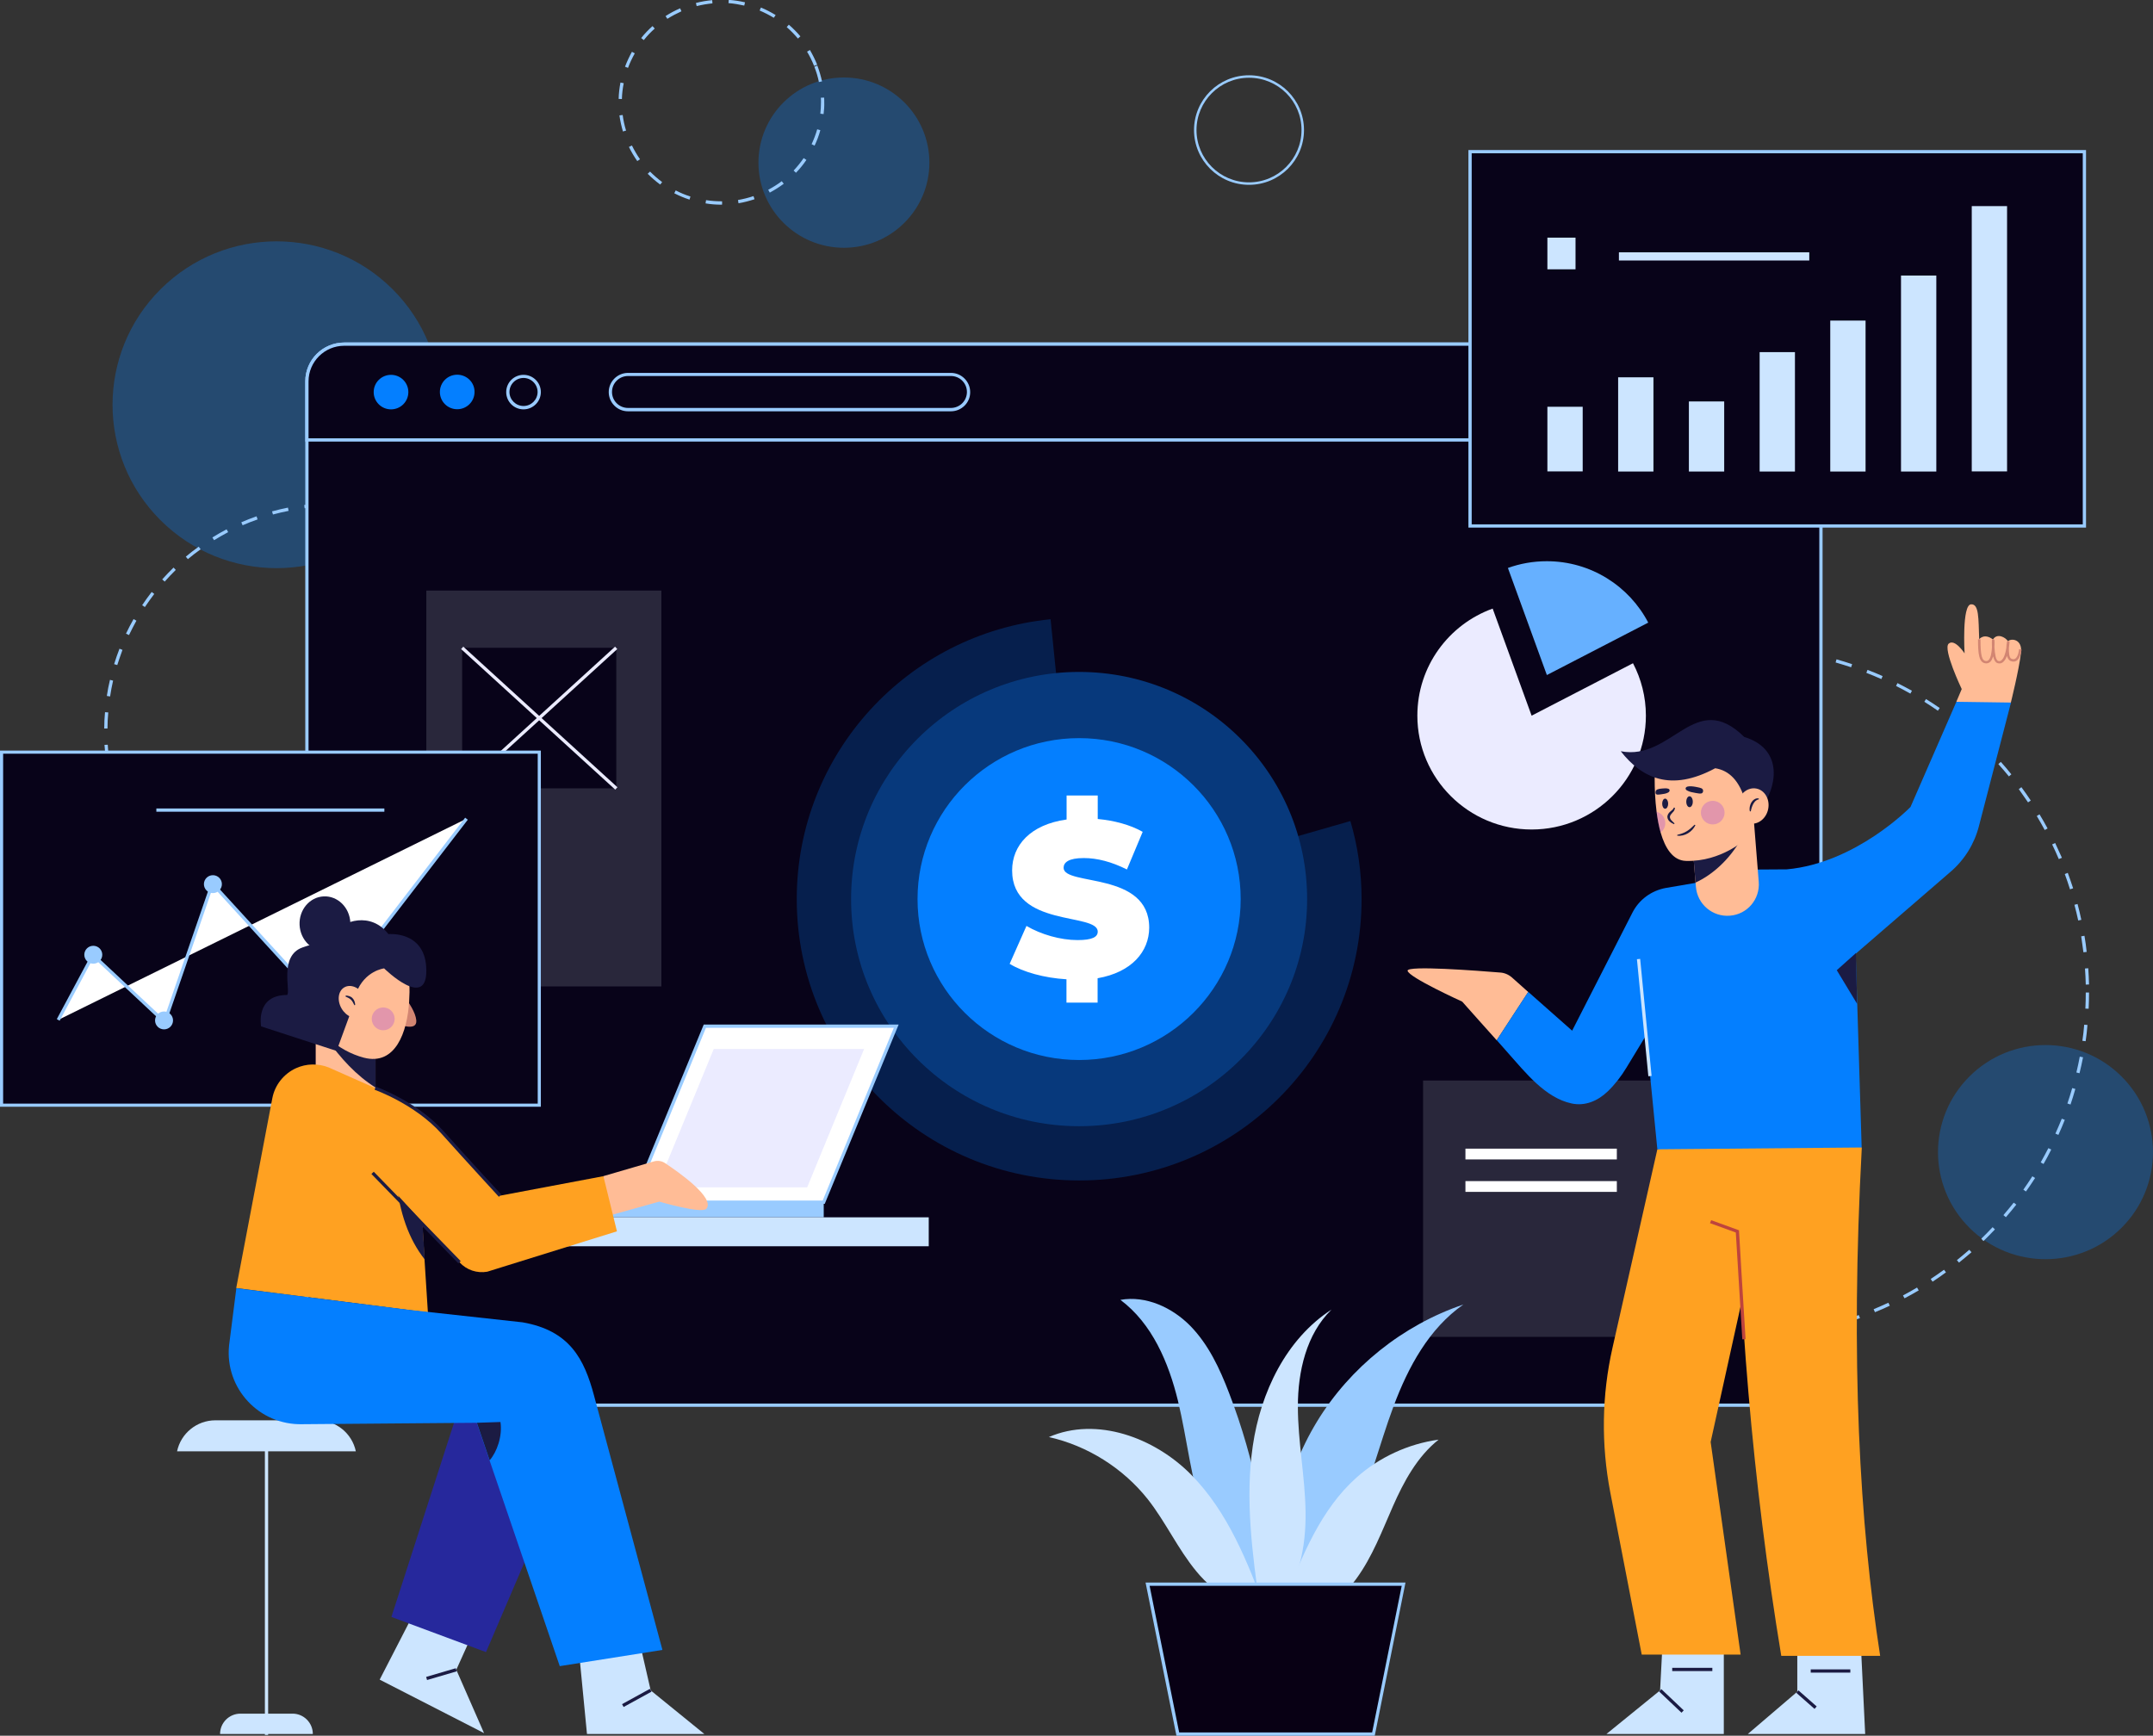 <svg width="511" height="412" viewBox="0 0 511 412" fill="none" xmlns="http://www.w3.org/2000/svg">
<rect x="0" y="0" width="511" height="412" fill="#333333" stroke="none"/>
<g clip-path="url(#clip0_970_2451)">
<path opacity="0.3" d="M503.523 291.45C513.486 281.524 513.486 265.431 503.523 255.505C493.56 245.579 477.406 245.579 467.443 255.505C457.479 265.431 457.479 281.524 467.443 291.45C477.406 301.376 493.56 301.376 503.523 291.45Z" fill="#047FFF"/>
<path opacity="0.3" d="M93.175 123.501C108.38 108.353 108.38 83.794 93.175 68.647C77.971 53.499 53.319 53.499 38.114 68.647C22.91 83.794 22.91 108.353 38.114 123.501C53.319 138.648 77.971 138.648 93.175 123.501Z" fill="#047FFF"/>
<path opacity="0.3" d="M200.299 58.813C211.503 58.813 220.586 49.765 220.586 38.603C220.586 27.441 211.503 18.393 200.299 18.393C189.095 18.393 180.013 27.441 180.013 38.603C180.013 49.765 189.095 58.813 200.299 58.813Z" fill="#047FFF"/>
<path d="M171.23 48.585C169.962 48.585 168.694 48.492 167.457 48.277L167.581 47.507C168.787 47.691 170.024 47.784 171.23 47.784H171.384V48.554L171.23 48.585ZM175.281 48.246L175.157 47.476C176.394 47.26 177.631 46.952 178.837 46.551L179.085 47.291C177.848 47.691 176.58 48.03 175.281 48.246ZM163.653 47.383C162.416 46.983 161.179 46.459 160.035 45.874L160.375 45.196C161.488 45.781 162.664 46.274 163.87 46.644L163.653 47.383ZM182.703 45.72L182.332 45.042C183.445 44.456 184.527 43.779 185.548 43.008L186.012 43.625C184.96 44.395 183.847 45.103 182.703 45.72ZM156.695 43.809C155.644 43.039 154.654 42.177 153.726 41.252L154.283 40.729C155.18 41.622 156.138 42.454 157.159 43.224L156.695 43.809ZM188.919 41.006L188.362 40.482C189.228 39.558 190.032 38.572 190.743 37.525L191.393 37.956C190.65 39.065 189.815 40.082 188.919 41.006ZM151.252 38.233C150.51 37.155 149.83 36.046 149.273 34.875L149.984 34.536C150.541 35.676 151.19 36.785 151.902 37.802L151.252 38.233ZM193.341 34.567L192.63 34.228C193.155 33.088 193.619 31.887 193.959 30.685L194.702 30.901C194.361 32.164 193.897 33.396 193.341 34.567ZM147.851 31.209C147.48 29.946 147.201 28.683 147.016 27.389L147.789 27.296C147.943 28.529 148.222 29.792 148.593 30.993L147.851 31.209ZM195.475 27.081L194.702 26.988C194.794 26.095 194.856 25.171 194.856 24.246C194.856 23.907 194.856 23.538 194.825 23.199L195.598 23.168C195.629 23.538 195.629 23.877 195.629 24.246C195.66 25.201 195.598 26.156 195.475 27.081ZM147.603 23.507L146.83 23.476C146.861 22.182 147.016 20.857 147.263 19.594L148.036 19.748C147.789 20.98 147.634 22.244 147.603 23.507ZM194.361 19.471C194.114 18.239 193.743 17.006 193.279 15.835L193.99 15.558C194.454 16.791 194.825 18.054 195.104 19.317L194.361 19.471ZM149.057 16.113L148.345 15.835C148.809 14.603 149.366 13.432 149.984 12.293L150.665 12.662C150.046 13.771 149.49 14.911 149.057 16.113ZM193.217 15.651C192.753 14.48 192.197 13.34 191.547 12.262L192.228 11.861C192.877 12.97 193.465 14.172 193.959 15.373L193.217 15.651ZM152.799 9.52L152.18 9.027C152.984 8.01 153.912 7.055 154.871 6.193L155.396 6.778C154.468 7.61 153.572 8.534 152.799 9.52ZM189.382 9.15C188.578 8.195 187.682 7.271 186.723 6.439L187.218 5.854C188.207 6.716 189.135 7.641 189.97 8.626L189.382 9.15ZM158.396 4.467L157.963 3.82C159.045 3.112 160.22 2.496 161.427 1.972L161.736 2.68C160.592 3.204 159.478 3.789 158.396 4.467ZM183.661 4.221C182.579 3.574 181.435 2.988 180.291 2.496L180.6 1.787C181.806 2.28 182.981 2.896 184.094 3.574L183.661 4.221ZM165.354 1.448L165.168 0.709C166.436 0.37 167.735 0.154 169.034 0.031L169.096 0.801C167.828 0.924 166.591 1.14 165.354 1.448ZM176.642 1.325C175.405 1.048 174.137 0.832 172.9 0.739L172.961 -0.031C174.26 0.062 175.559 0.247 176.827 0.555L176.642 1.325Z" fill="#99CBFF"/>
<path d="M414.793 317.757V316.987C416.061 316.956 417.36 316.925 418.628 316.833L418.689 317.603C417.391 317.665 416.092 317.726 414.793 317.757ZM410.927 317.726C409.629 317.696 408.33 317.634 407.062 317.511L407.124 316.741C408.392 316.833 409.69 316.895 410.958 316.925L410.927 317.726ZM422.555 317.264L422.462 316.494C423.73 316.34 425.029 316.186 426.266 315.97L426.39 316.741C425.122 316.956 423.823 317.11 422.555 317.264ZM403.165 317.141C401.897 316.987 400.599 316.802 399.331 316.587L399.454 315.816C400.722 316.032 401.99 316.217 403.258 316.371L403.165 317.141ZM430.224 316.032L430.07 315.293C431.338 315.046 432.575 314.738 433.812 314.43L433.997 315.169C432.76 315.477 431.492 315.786 430.224 316.032ZM395.527 315.847C394.259 315.57 392.991 315.262 391.754 314.923L391.971 314.183C393.207 314.522 394.444 314.83 395.712 315.108L395.527 315.847ZM437.739 314.122L437.523 313.382C438.729 313.013 439.966 312.612 441.172 312.15L441.45 312.89C440.213 313.321 438.976 313.721 437.739 314.122ZM388.043 313.814C386.806 313.413 385.569 312.982 384.363 312.551L384.641 311.842C385.847 312.304 387.053 312.705 388.29 313.105L388.043 313.814ZM445.006 311.472L444.697 310.764C445.872 310.271 447.047 309.747 448.192 309.223L448.532 309.932C447.388 310.456 446.212 311.01 445.006 311.472ZM380.745 311.103C379.57 310.579 378.364 310.055 377.219 309.501L377.56 308.823C378.704 309.377 379.879 309.932 381.054 310.425L380.745 311.103ZM452.026 308.176L451.655 307.498C452.768 306.913 453.913 306.266 454.995 305.619L455.397 306.297C454.284 306.944 453.17 307.59 452.026 308.176ZM373.756 307.714C372.612 307.098 371.498 306.451 370.385 305.773L370.787 305.126C371.869 305.804 373.014 306.451 374.127 307.036L373.756 307.714ZM458.675 304.232L458.242 303.585C459.325 302.877 460.376 302.137 461.396 301.398L461.86 302.014C460.84 302.784 459.757 303.524 458.675 304.232ZM367.138 303.678C366.087 302.969 365.004 302.199 363.984 301.429L364.448 300.813C365.468 301.583 366.519 302.322 367.571 303.031L367.138 303.678ZM464.953 299.704L464.458 299.118C465.448 298.317 466.437 297.485 467.396 296.654L467.922 297.239C466.963 298.04 465.973 298.903 464.953 299.704ZM360.922 299.026C359.932 298.194 358.943 297.362 357.984 296.499L358.51 295.914C359.469 296.777 360.427 297.609 361.417 298.41L360.922 299.026ZM470.767 294.589L470.241 294.035C471.169 293.141 472.066 292.217 472.931 291.293L473.488 291.817C472.622 292.741 471.694 293.665 470.767 294.589ZM355.17 293.819C354.242 292.926 353.346 291.971 352.48 291.016L353.036 290.492C353.902 291.416 354.799 292.371 355.696 293.265L355.17 293.819ZM476.086 288.921L475.498 288.428C476.333 287.473 477.137 286.456 477.941 285.47L478.56 285.932C477.756 286.949 476.921 287.966 476.086 288.921ZM349.913 288.12C349.078 287.134 348.274 286.117 347.501 285.1L348.119 284.638C348.892 285.655 349.696 286.672 350.5 287.627L349.913 288.12ZM480.848 282.821L480.23 282.389C480.972 281.342 481.683 280.263 482.363 279.216L483.013 279.617C482.333 280.695 481.59 281.773 480.848 282.821ZM345.243 281.958C344.501 280.91 343.79 279.801 343.14 278.723L343.79 278.323C344.47 279.401 345.15 280.479 345.893 281.527L345.243 281.958ZM485.023 276.289L484.343 275.92C484.961 274.81 485.58 273.671 486.167 272.531L486.848 272.869C486.291 274.04 485.641 275.18 485.023 276.289ZM341.161 275.396C340.543 274.287 339.924 273.116 339.368 271.976L340.048 271.637C340.605 272.777 341.223 273.917 341.842 275.026L341.161 275.396ZM488.548 269.388L487.837 269.08C488.363 267.909 488.858 266.739 489.352 265.537L490.064 265.814C489.6 267.016 489.074 268.217 488.548 269.388ZM337.729 268.464C337.203 267.293 336.708 266.092 336.275 264.89L336.986 264.613C337.45 265.784 337.914 266.985 338.44 268.156L337.729 268.464ZM491.424 262.179L490.682 261.933C491.084 260.731 491.486 259.499 491.826 258.266L492.569 258.482C492.228 259.714 491.826 260.977 491.424 262.179ZM334.976 261.255C334.574 260.022 334.203 258.79 333.863 257.558L334.605 257.342C334.945 258.574 335.316 259.807 335.718 261.008L334.976 261.255ZM493.558 254.754L492.816 254.569C493.125 253.337 493.373 252.074 493.62 250.811L494.393 250.965C494.146 252.228 493.867 253.522 493.558 254.754ZM332.904 253.799C332.626 252.567 332.348 251.273 332.131 250.01L332.904 249.886C333.121 251.15 333.399 252.413 333.677 253.645L332.904 253.799ZM495.012 247.145L494.239 247.052C494.424 245.789 494.579 244.526 494.671 243.232L495.445 243.293C495.352 244.587 495.197 245.881 495.012 247.145ZM331.544 246.189C331.389 244.926 331.234 243.632 331.142 242.338L331.915 242.277C332.008 243.54 332.162 244.834 332.317 246.097L331.544 246.189ZM495.723 239.442L494.95 239.412C495.012 238.148 495.043 236.855 495.043 235.591H495.816C495.816 236.885 495.785 238.179 495.723 239.442ZM330.925 238.487C330.894 237.532 330.863 236.546 330.863 235.591C330.863 235.253 330.863 234.944 330.863 234.606H331.636C331.636 234.914 331.636 235.252 331.636 235.561C331.636 236.516 331.667 237.471 331.698 238.426L330.925 238.487ZM495.043 233.712C495.012 232.449 494.95 231.155 494.857 229.892L495.63 229.83C495.723 231.093 495.785 232.418 495.816 233.681L495.043 233.712ZM331.76 230.785L330.987 230.754C331.049 229.461 331.173 228.167 331.296 226.903L332.069 226.996C331.946 228.228 331.853 229.522 331.76 230.785ZM494.486 226.041C494.331 224.778 494.146 223.515 493.96 222.251L494.733 222.128C494.95 223.391 495.135 224.685 495.259 225.948L494.486 226.041ZM332.564 223.176L331.791 223.052C331.977 221.789 332.224 220.495 332.471 219.232L333.244 219.386C332.997 220.649 332.781 221.912 332.564 223.176ZM493.249 218.493C492.971 217.26 492.692 215.997 492.352 214.765L493.094 214.58C493.434 215.812 493.713 217.076 493.991 218.339L493.249 218.493ZM334.11 215.658L333.368 215.474C333.677 214.241 334.018 212.978 334.42 211.746L335.162 211.961C334.76 213.194 334.42 214.426 334.11 215.658ZM491.301 211.099C490.93 209.897 490.497 208.665 490.064 207.463L490.775 207.186C491.208 208.388 491.641 209.62 492.043 210.852L491.301 211.099ZM336.337 208.326L335.595 208.08C336.028 206.878 336.492 205.646 336.986 204.444L337.698 204.721C337.234 205.923 336.77 207.124 336.337 208.326ZM488.641 203.92C488.146 202.75 487.621 201.579 487.064 200.439L487.775 200.1C488.332 201.271 488.858 202.442 489.383 203.612L488.641 203.92ZM339.244 201.209L338.533 200.87C339.089 199.7 339.646 198.529 340.264 197.389L340.945 197.759C340.357 198.929 339.801 200.069 339.244 201.209ZM485.301 197.019C484.714 195.91 484.064 194.801 483.415 193.692L484.064 193.292C484.745 194.401 485.363 195.51 485.982 196.65L485.301 197.019ZM342.831 194.431L342.151 194.031C342.8 192.922 343.481 191.813 344.192 190.734L344.841 191.166C344.161 192.244 343.481 193.322 342.831 194.431ZM481.343 190.457C480.632 189.41 479.889 188.362 479.147 187.315L479.766 186.853C480.539 187.9 481.281 188.948 481.992 190.026L481.343 190.457ZM347.037 188.023L346.418 187.561C347.161 186.514 347.965 185.497 348.769 184.48L349.387 184.973C348.552 185.959 347.779 186.976 347.037 188.023ZM476.797 184.296C475.993 183.31 475.158 182.324 474.292 181.369L474.88 180.845C475.746 181.8 476.58 182.786 477.385 183.803L476.797 184.296ZM351.83 182.016L351.243 181.523C352.078 180.568 352.974 179.582 353.871 178.658L354.428 179.181C353.531 180.106 352.665 181.061 351.83 182.016ZM471.663 178.596C470.767 177.672 469.839 176.778 468.911 175.916L469.437 175.361C470.365 176.224 471.323 177.148 472.22 178.072L471.663 178.596ZM357.149 176.501L356.624 175.946C357.551 175.053 358.541 174.19 359.5 173.359L359.994 173.944C359.036 174.745 358.077 175.608 357.149 176.501ZM466.035 173.359C465.077 172.527 464.056 171.726 463.036 170.955L463.499 170.339C464.52 171.11 465.54 171.941 466.53 172.773L466.035 173.359ZM362.994 171.479L362.53 170.863C363.551 170.062 364.602 169.292 365.654 168.552L366.087 169.169C365.004 169.939 363.984 170.709 362.994 171.479ZM459.943 168.706C458.892 167.967 457.809 167.258 456.727 166.581L457.129 165.934C458.211 166.612 459.325 167.32 460.376 168.06L459.943 168.706ZM369.241 167.043L368.808 166.396C369.89 165.718 371.004 165.04 372.117 164.393L372.519 165.071C371.406 165.687 370.323 166.365 369.241 167.043ZM453.418 164.64C452.305 164.024 451.16 163.407 450.016 162.822L450.356 162.144C451.501 162.73 452.676 163.346 453.789 163.962L453.418 164.64ZM375.89 163.223L375.549 162.545C376.694 161.959 377.869 161.374 379.044 160.85L379.353 161.559C378.178 162.083 377.034 162.637 375.89 163.223ZM446.522 161.189C445.347 160.666 444.171 160.173 442.965 159.71L443.244 159.002C444.45 159.464 445.656 159.957 446.831 160.481L446.522 161.189ZM382.879 160.049L382.6 159.341C383.806 158.848 385.012 158.416 386.249 157.985L386.497 158.725C385.26 159.125 384.054 159.556 382.879 160.049ZM439.347 158.386C438.141 157.985 436.904 157.615 435.667 157.246L435.884 156.506C437.121 156.845 438.358 157.246 439.595 157.646L439.347 158.386ZM390.115 157.523L389.899 156.784C391.136 156.414 392.403 156.075 393.64 155.767L393.826 156.506C392.589 156.814 391.352 157.153 390.115 157.523ZM431.956 156.322C430.719 156.044 429.451 155.767 428.183 155.551L428.338 154.781C429.606 155.028 430.874 155.274 432.142 155.582L431.956 156.322ZM397.599 155.705L397.444 154.935C398.712 154.689 400.011 154.473 401.279 154.288L401.403 155.058C400.135 155.243 398.836 155.459 397.599 155.705ZM424.38 154.935C423.112 154.75 421.844 154.627 420.545 154.504L420.607 153.734C421.906 153.857 423.174 153.98 424.472 154.165L424.38 154.935ZM405.206 154.596L405.144 153.826C406.412 153.703 407.711 153.61 409.01 153.549L409.041 154.319C407.773 154.35 406.474 154.473 405.206 154.596ZM416.741 154.257C415.628 154.227 414.484 154.196 413.339 154.196C413.185 154.196 413.03 154.196 412.876 154.196V153.426C413.03 153.426 413.185 153.426 413.339 153.426C414.484 153.426 415.628 153.456 416.772 153.487L416.741 154.257Z" fill="#99CBFF"/>
<path d="M78.703 227.643C77.404 227.643 76.105 227.581 74.806 227.489L74.868 226.719C76.136 226.811 77.435 226.873 78.703 226.873V227.643ZM82.599 227.551L82.538 226.78C83.805 226.688 85.104 226.565 86.341 226.411L86.434 227.181C85.197 227.335 83.898 227.458 82.599 227.551ZM70.941 227.058C69.673 226.873 68.374 226.626 67.106 226.349L67.261 225.61C68.498 225.887 69.766 226.133 71.034 226.318L70.941 227.058ZM90.3 226.472L90.145 225.733C91.382 225.486 92.65 225.148 93.856 224.809L94.073 225.548C92.835 225.918 91.568 226.226 90.3 226.472ZM63.364 225.363C62.127 224.993 60.89 224.562 59.684 224.1L59.962 223.391C61.169 223.854 62.375 224.254 63.612 224.624L63.364 225.363ZM97.783 224.347L97.505 223.638C98.711 223.207 99.886 222.714 101.061 222.19L101.371 222.899C100.196 223.391 98.99 223.884 97.783 224.347ZM56.097 222.59C54.922 222.036 53.747 221.451 52.633 220.834L53.004 220.157C54.118 220.773 55.262 221.358 56.437 221.913L56.097 222.59ZM104.865 221.142L104.494 220.465C105.607 219.848 106.721 219.201 107.803 218.524L108.205 219.171C107.123 219.879 105.978 220.526 104.865 221.142ZM49.294 218.832C48.211 218.123 47.16 217.384 46.108 216.583L46.572 215.967C47.593 216.737 48.644 217.476 49.696 218.185L49.294 218.832ZM111.39 216.983L110.926 216.367C111.947 215.597 112.967 214.796 113.926 213.964L114.421 214.549C113.462 215.412 112.442 216.213 111.39 216.983ZM43.108 214.118C42.15 213.256 41.191 212.362 40.294 211.438L40.851 210.883C41.748 211.777 42.676 212.67 43.634 213.502L43.108 214.118ZM117.297 211.931L116.74 211.376C117.637 210.483 118.534 209.558 119.369 208.573L119.956 209.066C119.121 210.082 118.225 211.037 117.297 211.931ZM37.666 208.603C36.831 207.618 36.027 206.601 35.254 205.553L35.872 205.091C36.614 206.108 37.418 207.125 38.253 208.08L37.666 208.603ZM122.4 206.077L121.781 205.615C122.554 204.598 123.296 203.551 123.977 202.473L124.626 202.904C123.946 203.982 123.204 205.06 122.4 206.077ZM33.058 202.349C32.378 201.271 31.697 200.131 31.11 198.991L31.79 198.622C32.378 199.731 33.027 200.84 33.707 201.918L33.058 202.349ZM126.636 199.577L125.956 199.207C126.574 198.098 127.162 196.958 127.688 195.787L128.399 196.095C127.842 197.297 127.255 198.437 126.636 199.577ZM29.378 195.541C28.852 194.37 28.358 193.168 27.924 191.936L28.667 191.69C29.1 192.891 29.594 194.062 30.089 195.233L29.378 195.541ZM129.883 192.521L129.172 192.244C129.605 191.043 130.038 189.841 130.378 188.609L131.12 188.824C130.749 190.088 130.347 191.32 129.883 192.521ZM26.749 188.239C26.409 187.007 26.1 185.744 25.822 184.48L26.564 184.326C26.811 185.559 27.12 186.822 27.461 188.054L26.749 188.239ZM132.079 185.097L131.337 184.943C131.615 183.71 131.832 182.447 132.017 181.184L132.79 181.307C132.605 182.57 132.357 183.834 132.079 185.097ZM25.172 180.66C25.018 179.397 24.894 178.103 24.801 176.809L25.574 176.778C25.636 178.042 25.76 179.336 25.945 180.568L25.172 180.66ZM133.192 177.425L132.419 177.364C132.512 176.101 132.543 174.807 132.543 173.544H133.316C133.316 174.837 133.285 176.162 133.192 177.425ZM25.512 172.927H24.739C24.739 171.633 24.801 170.339 24.925 169.046L25.698 169.107C25.574 170.37 25.512 171.664 25.512 172.927ZM132.481 170.986C132.419 169.723 132.326 168.429 132.172 167.166L132.945 167.074C133.099 168.337 133.192 169.662 133.254 170.925L132.481 170.986ZM26.131 165.318L25.358 165.194C25.543 163.931 25.791 162.637 26.1 161.374L26.842 161.559C26.564 162.791 26.316 164.055 26.131 165.318ZM131.584 163.408C131.337 162.175 131.058 160.912 130.718 159.68L131.46 159.495C131.801 160.727 132.079 162.021 132.326 163.284L131.584 163.408ZM27.832 157.862L27.09 157.646C27.461 156.414 27.894 155.182 28.357 153.98L29.069 154.258C28.636 155.428 28.234 156.661 27.832 157.862ZM129.605 156.044C129.172 154.843 128.708 153.641 128.213 152.501L128.925 152.193C129.45 153.364 129.914 154.596 130.347 155.798L129.605 156.044ZM30.615 150.745L29.904 150.406C30.46 149.236 31.048 148.096 31.697 146.956L32.378 147.326C31.759 148.466 31.172 149.605 30.615 150.745ZM126.574 149.02C125.987 147.88 125.368 146.771 124.688 145.693L125.337 145.292C126.018 146.401 126.667 147.51 127.255 148.65L126.574 149.02ZM34.388 144.091L33.738 143.659C34.45 142.581 35.223 141.534 35.996 140.517L36.614 140.979C35.841 141.996 35.099 143.043 34.388 144.091ZM122.554 142.52C121.812 141.503 121.008 140.486 120.204 139.5L120.791 139.007C121.626 139.993 122.43 141.041 123.173 142.088L122.554 142.52ZM39.088 138.052L38.501 137.529C39.367 136.574 40.264 135.618 41.191 134.725L41.717 135.28C40.82 136.173 39.923 137.097 39.088 138.052ZM117.668 136.635C116.771 135.711 115.874 134.817 114.916 133.986L115.441 133.4C116.4 134.263 117.328 135.187 118.225 136.111L117.668 136.635ZM44.593 132.722L44.098 132.137C45.088 131.305 46.108 130.504 47.16 129.765L47.623 130.381C46.572 131.12 45.552 131.921 44.593 132.722ZM111.978 131.521C110.988 130.751 109.937 129.981 108.885 129.272L109.318 128.625C110.401 129.334 111.452 130.104 112.473 130.905L111.978 131.521ZM50.809 128.224L50.407 127.577C51.489 126.9 52.633 126.253 53.778 125.637L54.149 126.314C53.004 126.931 51.86 127.577 50.809 128.224ZM105.607 127.269C104.494 126.622 103.35 126.037 102.206 125.483L102.546 124.774C103.721 125.328 104.865 125.945 105.978 126.592L105.607 127.269ZM57.581 124.682L57.272 123.973C58.447 123.449 59.684 122.987 60.89 122.556L61.138 123.295C59.932 123.696 58.725 124.189 57.581 124.682ZM98.68 123.942C97.505 123.48 96.268 123.049 95.062 122.679L95.278 121.94C96.516 122.34 97.752 122.771 98.959 123.234L98.68 123.942ZM64.787 122.124L64.57 121.385C65.807 121.046 67.075 120.738 68.343 120.492L68.498 121.262C67.261 121.508 66.024 121.786 64.787 122.124ZM91.382 121.662C90.145 121.385 88.877 121.108 87.609 120.923L87.733 120.153C89.001 120.368 90.3 120.615 91.537 120.892L91.382 121.662ZM72.302 120.646L72.209 119.875C73.477 119.721 74.806 119.598 76.074 119.537L76.105 120.307C74.868 120.368 73.569 120.492 72.302 120.646ZM83.805 120.43C82.538 120.307 81.239 120.245 79.971 120.214V119.444C81.27 119.475 82.569 119.537 83.867 119.66L83.805 120.43Z" fill="#99CBFF"/>
<path d="M296.444 43.871C289.238 43.871 283.394 38.048 283.394 30.87C283.394 23.692 289.238 17.869 296.444 17.869C303.649 17.869 309.494 23.692 309.494 30.87C309.494 38.048 303.649 43.871 296.444 43.871ZM296.444 18.454C289.578 18.454 283.981 24.031 283.981 30.87C283.981 37.709 289.578 43.286 296.444 43.286C303.309 43.286 308.906 37.709 308.906 30.87C308.937 24.031 303.34 18.454 296.444 18.454Z" fill="#99CBFF"/>
<path d="M432.204 90.515V324.72C432.204 329.588 428.246 333.531 423.36 333.531H81.704C76.817 333.531 72.828 329.588 72.828 324.72V90.515C72.828 85.647 76.787 81.673 81.704 81.673H423.329C428.215 81.704 432.204 85.647 432.204 90.515Z" fill="#080319"/>
<path d="M423.329 333.932H81.704C76.601 333.932 72.457 329.803 72.457 324.72V90.515C72.457 85.431 76.601 81.303 81.704 81.303H423.329C428.432 81.303 432.575 85.431 432.575 90.515V324.72C432.575 329.803 428.432 333.932 423.329 333.932ZM81.704 82.073C77.034 82.073 73.23 85.863 73.23 90.515V324.72C73.23 329.372 77.034 333.161 81.704 333.161H423.329C427.999 333.161 431.802 329.372 431.802 324.72V90.515C431.802 85.863 427.999 82.073 423.329 82.073H81.704Z" fill="#99CBFF"/>
<path d="M432.204 90.515V104.409H72.859V90.515C72.859 85.647 76.818 81.673 81.735 81.673H423.36C428.215 81.704 432.204 85.647 432.204 90.515Z" fill="#080319"/>
<path d="M432.575 104.81H72.457V90.515C72.457 85.431 76.601 81.303 81.704 81.303H423.329C428.432 81.303 432.575 85.431 432.575 90.515V104.81ZM73.23 104.04H431.802V90.515C431.802 85.863 427.999 82.073 423.329 82.073H81.704C77.034 82.073 73.23 85.863 73.23 90.515V104.04Z" fill="#99CBFF"/>
<path d="M92.805 97.17C95.077 97.17 96.918 95.335 96.918 93.072C96.918 90.809 95.077 88.975 92.805 88.975C90.534 88.975 88.692 90.809 88.692 93.072C88.692 95.335 90.534 97.17 92.805 97.17Z" fill="#047FFF"/>
<path d="M108.515 88.944C106.227 88.944 104.402 90.792 104.402 93.041C104.402 95.321 106.258 97.139 108.515 97.139C110.804 97.139 112.628 95.29 112.628 93.041C112.659 90.792 110.804 88.944 108.515 88.944Z" fill="#047FFF"/>
<path d="M124.256 97.17C121.967 97.17 120.143 95.321 120.143 93.072C120.143 90.792 121.998 88.975 124.256 88.975C126.544 88.975 128.369 90.823 128.369 93.072C128.369 95.321 126.513 97.17 124.256 97.17ZM124.256 89.714C122.4 89.714 120.916 91.224 120.916 93.041C120.916 94.89 122.431 96.369 124.256 96.369C126.111 96.369 127.595 94.859 127.595 93.041C127.595 91.224 126.08 89.714 124.256 89.714Z" fill="#99CBFF"/>
<path d="M225.689 97.632H149.057C146.521 97.632 144.48 95.568 144.48 93.072C144.48 90.546 146.552 88.513 149.057 88.513H225.689C228.225 88.513 230.266 90.577 230.266 93.072C230.297 95.568 228.225 97.632 225.689 97.632ZM149.057 89.252C146.954 89.252 145.254 90.946 145.254 93.041C145.254 95.136 146.954 96.831 149.057 96.831H225.689C227.792 96.831 229.493 95.136 229.493 93.041C229.493 90.946 227.792 89.252 225.689 89.252H149.057Z" fill="#99CBFF"/>
<path opacity="0.23" d="M323.163 213.409C323.163 250.287 293.166 280.202 256.149 280.202C219.132 280.202 189.104 250.318 189.104 213.409C189.104 178.812 215.514 150.375 249.346 146.987L251.572 168.891C228.905 171.14 211.216 190.211 211.216 213.409C211.216 238.118 231.317 258.174 256.118 258.174C280.92 258.174 301.021 238.148 301.021 213.409C301.021 209.096 300.403 204.937 299.258 200.994L320.504 194.894C322.235 200.747 323.163 206.97 323.163 213.409Z" fill="#047FFF"/>
<path d="M256.118 267.324C286.007 267.324 310.237 243.186 310.237 213.409C310.237 183.633 286.007 159.495 256.118 159.495C226.23 159.495 202 183.633 202 213.409C202 243.186 226.23 267.324 256.118 267.324Z" fill="#07397C"/>
<path d="M256.118 251.612C277.296 251.612 294.465 234.508 294.465 213.409C294.465 192.311 277.296 175.207 256.118 175.207C234.94 175.207 217.771 192.311 217.771 213.409C217.771 234.508 234.94 251.612 256.118 251.612Z" fill="#047FFF"/>
<path d="M260.509 232.202V237.994H253.118V232.449C247.861 232.141 242.789 230.724 239.635 228.783L243.624 219.787C247.088 221.82 251.695 223.145 255.747 223.145C259.272 223.145 260.54 222.405 260.54 221.142C260.54 216.552 240.222 220.249 240.222 206.601C240.222 200.685 244.521 195.725 253.149 194.524V188.824H260.54V194.401C264.436 194.77 268.209 195.756 271.209 197.451L267.467 206.385C263.849 204.567 260.416 203.674 257.231 203.674C253.613 203.674 252.438 204.721 252.438 205.984C252.438 210.39 272.755 206.724 272.755 220.218C272.724 225.856 268.642 230.785 260.509 232.202Z" fill="white"/>
<path d="M494.734 36.015H348.924V124.835H494.734V36.015Z" fill="#080319"/>
<path d="M495.105 125.236H348.521V35.614H495.105V125.236ZM349.295 124.466H494.332V36.385H349.295V124.466Z" fill="#99CBFF"/>
<path d="M375.642 96.553H367.262V111.896H375.642V96.553Z" fill="#CCE5FF"/>
<path d="M392.434 89.56H384.054V111.927H392.434V89.56Z" fill="#CCE5FF"/>
<path d="M409.226 95.29H400.846V111.927H409.226V95.29Z" fill="#CCE5FF"/>
<path d="M426.018 83.583H417.638V111.927H426.018V83.583Z" fill="#CCE5FF"/>
<path d="M442.78 76.097H434.399V111.927H442.78V76.097Z" fill="#CCE5FF"/>
<path d="M459.572 65.406H451.191V111.927H459.572V65.406Z" fill="#CCE5FF"/>
<path d="M476.364 48.924H467.983V111.896H476.364V48.924Z" fill="#CCE5FF"/>
<path d="M373.941 56.41H367.262V63.927H373.941V56.41Z" fill="#CCE5FF"/>
<path d="M429.42 59.892H384.239V61.833H429.42V59.892Z" fill="#CCE5FF"/>
<path d="M363.52 169.877L354.274 144.46C343.852 148.219 336.399 158.17 336.399 169.877C336.399 184.789 348.553 196.896 363.52 196.896C378.488 196.896 390.641 184.789 390.641 169.877C390.641 165.379 389.528 161.159 387.58 157.431L363.52 169.877Z" fill="#EBEBFF"/>
<path d="M391.198 147.788C386.682 139.131 377.591 133.215 367.138 133.215C363.891 133.215 360.799 133.77 357.892 134.817L367.138 160.234L391.198 147.788Z" fill="#66B0FF"/>
<path d="M401.929 256.479H337.76V317.326H401.929V256.479Z" fill="#29273B"/>
<path d="M383.745 272.654H347.811V275.211H383.745V272.654Z" fill="white"/>
<path d="M383.745 280.356H347.811V282.913H383.745V280.356Z" fill="white"/>
<path d="M156.974 140.178H101.186V234.143H156.974V140.178Z" fill="#29273B"/>
<path d="M146.273 153.764H109.689V187.13H146.273V153.764Z" fill="#080319"/>
<path d="M109.959 153.497L109.437 154.065L146.024 187.436L146.546 186.868L109.959 153.497Z" fill="#EBEBFF"/>
<path d="M145.983 153.495L109.4 186.866L109.922 187.434L146.505 154.063L145.983 153.495Z" fill="#EBEBFF"/>
<path d="M127.997 178.534H0.371V262.302H127.997V178.534Z" fill="#080319"/>
<path d="M128.368 262.703H0V178.165H128.368V262.703ZM0.742 261.963H127.626V178.904H0.742V261.963Z" fill="#99CBFF"/>
<path d="M13.823 242.092L22.049 226.688L39.058 242.616L50.407 209.744L71.529 232.85L85.445 227.212L110.71 194.339" fill="white"/>
<path d="M39.244 243.294L22.173 227.304L14.164 242.277L13.483 241.907L21.957 226.072L38.904 241.907L50.253 209.004L71.653 232.388L85.229 226.873L110.401 194.093L111.02 194.586L85.693 227.52L71.436 233.312L71.251 233.096L50.562 210.483L39.244 243.294Z" fill="#99CBFF"/>
<path d="M22.143 228.752C23.321 228.752 24.276 227.801 24.276 226.626C24.276 225.452 23.321 224.501 22.143 224.501C20.964 224.501 20.009 225.452 20.009 226.626C20.009 227.801 20.964 228.752 22.143 228.752Z" fill="#99CBFF"/>
<path d="M38.935 244.341C40.113 244.341 41.068 243.389 41.068 242.215C41.068 241.041 40.113 240.09 38.935 240.09C37.756 240.09 36.801 241.041 36.801 242.215C36.801 243.389 37.756 244.341 38.935 244.341Z" fill="#99CBFF"/>
<path d="M50.531 211.993C51.71 211.993 52.665 211.041 52.665 209.867C52.665 208.693 51.71 207.741 50.531 207.741C49.353 207.741 48.398 208.693 48.398 209.867C48.398 211.041 49.353 211.993 50.531 211.993Z" fill="#99CBFF"/>
<path d="M91.228 191.905H37.109V192.675H91.228V191.905Z" fill="#99CBFF"/>
<path d="M303.836 381.038C301.548 366.096 304.702 350.384 312.557 337.475C320.412 324.567 332.936 314.523 347.316 309.655C339.183 315.324 334.235 324.474 330.771 333.747C327.308 343.021 325.05 352.725 320.752 361.66C316.484 370.594 309.743 378.912 300.403 382.24L303.836 381.038Z" fill="#99CBFF"/>
<path d="M301.578 381.161C301.269 363.909 297.898 346.687 291.682 330.574C289.487 324.844 286.827 319.144 282.528 314.739C278.23 310.364 271.983 307.468 265.922 308.546C273.468 314.184 277.364 323.427 279.591 332.546C281.786 341.665 282.652 351.154 285.745 360.027C288.837 368.9 294.775 377.434 303.65 380.607L301.578 381.161Z" fill="#99CBFF"/>
<path d="M300.403 382.301C296.105 370.717 291.404 358.856 282.714 350.045C274.024 341.234 260.294 336.181 248.944 341.11C258.129 343.175 266.571 348.504 272.416 355.868C276.684 361.29 279.56 367.698 283.982 373.028C288.373 378.358 295.084 382.64 301.887 381.377L300.403 382.301Z" fill="#CCE5FF"/>
<path d="M299.011 381.5C297.249 368.807 295.486 355.898 297.342 343.205C299.197 330.512 305.227 317.85 316.02 310.857C310.052 316.679 308.041 325.521 308.041 333.871C308.041 342.189 309.742 350.476 309.866 358.794C309.99 367.113 308.351 375.986 302.691 382.116L299.011 381.5Z" fill="#CCE5FF"/>
<path d="M304.979 379.652C309.123 369.146 313.515 358.271 321.957 350.723C327.369 345.886 334.265 342.713 341.44 341.727C336.399 345.732 333.214 351.616 330.616 357.501C328.018 363.385 325.73 369.516 321.926 374.723C318.122 379.929 312.432 384.212 305.969 384.489L304.979 379.652Z" fill="#CCE5FF"/>
<path d="M325.978 411.6H279.529L272.386 376.016H333.153L325.978 411.6Z" fill="#080014"/>
<path d="M326.287 412.001H279.22L271.891 375.647H333.585L326.287 412.001ZM279.869 411.23H325.669L332.689 376.417H272.849L279.869 411.23Z" fill="#99CBFF"/>
<path d="M409.135 390.188V411.6H381.271L394.012 401.248L394.693 388.186L409.135 390.188Z" fill="#CCE5FF"/>
<path d="M394.314 400.951L393.781 401.509L399.092 406.542L399.625 405.983L394.314 400.951Z" fill="#1B1B43"/>
<path d="M406.413 395.888H396.889V396.658H406.413V395.888Z" fill="#1B1B43"/>
<path d="M441.699 391.205L442.688 411.6H414.825L426.577 401.556V389.202L441.699 391.205Z" fill="#CCE5FF"/>
<path d="M426.847 401.243L426.335 401.82L430.669 405.634L431.181 405.057L426.847 401.243Z" fill="#1B1B43"/>
<path d="M439.163 396.257H429.762V397.028H439.163V396.257Z" fill="#1B1B43"/>
<path d="M411.948 267.17C412.412 309.809 415.968 351.801 422.772 393.053H446.244C441.358 361.505 439.162 323.18 441.883 272.408L424.937 258.575L411.948 267.17Z" fill="#FFA121"/>
<path d="M393.363 272.808L382.725 319.883C380.158 331.19 380.004 342.897 382.199 354.296L389.652 392.745H413.124L406.011 342.281L422.989 265.353L393.363 272.808Z" fill="#FFA121"/>
<path d="M413.526 317.912C413.464 316.957 412.134 295.298 411.98 292.556L405.856 290.338L406.135 289.63L412.753 292.033V292.31C412.753 292.772 413.773 309.255 414.299 317.881L413.526 317.912Z" fill="#BE443D"/>
<path d="M464.335 166.55L465.603 163.562C465.603 163.562 461.057 154.042 462.51 152.779C463.964 151.516 466.283 155.09 466.283 155.09C466.283 155.09 465.603 143.536 467.829 143.444C469.716 143.352 469.561 146.71 469.747 151.731C469.747 151.731 470.922 150.191 473.025 151.793C473.983 150.191 476.024 151.269 476.581 152.224C477.261 151.454 480.045 151.639 479.674 154.936C479.179 159.095 477.261 166.766 477.261 166.766L471.076 171.88L464.335 166.55Z" fill="#FFBC96"/>
<path d="M414.67 206.416L424.071 206.355C440.554 204.876 453.45 191.536 453.45 191.536L464.335 166.581L477.292 166.766L469.685 196.095C468.603 200.316 466.252 204.106 462.943 206.94L435.915 230.293L414.67 206.416Z" fill="#047FFF"/>
<path d="M388.909 227.643L393.362 272.808L441.852 272.377L440.182 217.969L414.669 206.416L397.011 213.841L388.909 227.643Z" fill="#047FFF"/>
<path d="M358.882 232.049C358.078 231.34 357.088 230.909 356.037 230.847C350.687 230.416 333.926 229.122 334.08 230.416C334.266 231.956 347.038 237.748 347.038 237.748C349.759 240.798 352.48 243.879 355.233 246.929L362.716 235.469L358.882 232.049Z" fill="#FFBC96"/>
<path d="M395.435 210.76C391.971 211.376 389.002 213.533 387.425 216.676L373.138 244.65L362.716 235.438L355.232 246.899C356.129 247.915 357.057 248.932 357.954 249.979C362.005 254.508 366.736 260.608 373.045 261.933C376.261 262.611 379.261 261.286 381.58 259.068C383.281 257.435 384.796 255.463 386.003 253.461L391.693 244.095L409.876 208.296L395.435 210.76Z" fill="#047FFF"/>
<path d="M389.282 227.61L388.513 227.685L391.226 255.466L391.996 255.391L389.282 227.61Z" fill="#CCE5FF"/>
<path d="M440.492 226.226L435.946 230.293L440.771 238.272L440.492 226.226Z" fill="#1B1B43"/>
<path d="M471.448 157.462C469.623 157.462 469.469 155.09 469.469 151.731H470.056C470.056 155.706 470.396 156.907 471.448 156.907C471.664 156.907 471.85 156.815 472.005 156.661C472.53 156.106 472.716 154.812 472.778 153.672C472.747 152.841 472.747 152.101 472.778 151.793H473.365C473.365 151.855 473.427 152.656 473.365 153.611C473.458 155.182 473.705 156.722 474.231 156.876C474.54 156.969 474.788 156.938 475.004 156.753C475.623 156.291 475.994 155.028 476.179 153.888C476.21 153.395 476.241 152.841 476.365 152.194L476.953 152.255C476.953 152.317 476.922 152.964 476.798 153.796C476.767 154.997 476.891 156.168 477.385 156.353C477.757 156.507 478.035 156.507 478.282 156.353C478.932 155.952 479.179 154.597 479.21 154.104L479.798 154.134C479.798 154.227 479.643 156.199 478.592 156.846C478.19 157.092 477.695 157.123 477.138 156.876C477.014 156.815 476.581 156.568 476.334 155.675C476.118 156.322 475.777 156.876 475.344 157.215C474.973 157.493 474.54 157.554 474.077 157.4C473.582 157.246 473.242 156.599 473.056 155.798C472.901 156.291 472.716 156.753 472.438 157.03C472.159 157.308 471.819 157.462 471.448 157.462Z" fill="#D28572"/>
<path d="M410.587 217.353C406.474 217.692 402.856 214.642 402.516 210.514L402.423 209.466L401.248 194.925L410.34 194.216L416.185 193.754L417.422 209.312C417.762 213.441 414.7 217.045 410.587 217.353Z" fill="#FFBC96"/>
<path d="M413.247 199.146C410.433 204.106 406.382 207.68 402.423 209.497L401.248 194.956L410.34 194.247L413.247 199.146Z" fill="#1B1B43"/>
<path d="M416.216 183.926L414.422 199.084C414.422 199.084 408.608 204.598 400.135 204.352C397.043 204.26 395.218 201.333 394.136 197.605C393.703 196.065 393.393 194.37 393.177 192.676C392.466 187.099 392.806 181.615 392.806 181.615L405.949 177.271L416.216 183.926Z" fill="#FFBC96"/>
<path d="M414.237 190.18C412.876 185.313 410.402 182.879 407.093 182.355C396.517 188.055 389.652 184.666 384.673 178.319C396.919 180.691 402.269 163.377 413.989 174.93C422.679 177.549 422.525 185.836 417.608 192.583L414.237 190.18Z" fill="#1B1B43"/>
<path d="M419.668 192.024C420.117 189.736 418.863 187.567 416.869 187.179C414.874 186.791 412.894 188.331 412.445 190.618C411.996 192.906 413.25 195.075 415.244 195.463C417.239 195.851 419.22 194.312 419.668 192.024Z" fill="#FFBC96"/>
<path d="M417.422 189.749C416.804 189.841 416.432 190.303 416.123 190.827C415.845 191.351 415.659 191.936 415.536 192.583H415.319C415.226 192.244 415.226 191.875 415.288 191.536C415.35 191.197 415.474 190.858 415.628 190.55C415.814 190.242 416.03 189.965 416.371 189.749C416.68 189.533 417.082 189.441 417.453 189.533L417.422 189.749Z" fill="#1B1B43"/>
<path d="M395.929 190.766C395.929 191.413 395.62 191.967 395.218 191.967C394.816 191.967 394.507 191.444 394.507 190.766C394.507 190.088 394.816 189.564 395.218 189.564C395.62 189.595 395.929 190.119 395.929 190.766Z" fill="#1B1B43"/>
<path d="M401.774 190.303C401.774 191.012 401.434 191.597 401.001 191.597C400.568 191.597 400.228 191.012 400.228 190.303C400.228 189.595 400.568 189.01 401.001 189.01C401.434 189.01 401.774 189.595 401.774 190.303Z" fill="#1B1B43"/>
<path d="M397.537 191.752C397.537 191.967 397.444 192.214 397.352 192.399C397.228 192.583 397.104 192.768 396.949 192.891C396.671 193.2 396.424 193.477 396.362 193.754C396.3 194.031 396.393 194.339 396.609 194.617C396.826 194.894 397.135 195.14 397.444 195.449L397.321 195.633C396.95 195.479 396.578 195.264 396.238 194.956C396.084 194.802 395.929 194.617 395.836 194.37C395.743 194.124 395.713 193.877 395.774 193.6C395.836 193.354 395.96 193.138 396.115 192.953C396.269 192.768 396.424 192.645 396.578 192.522C396.888 192.275 397.166 192.029 397.29 191.69L397.537 191.752Z" fill="#1B1B43"/>
<path d="M398.094 198.16C398.898 197.975 399.671 197.728 400.351 197.297C400.691 197.081 401.001 196.866 401.31 196.588C401.619 196.311 401.897 196.034 402.207 195.757L402.392 195.88C402.021 196.65 401.403 197.328 400.63 197.79C399.856 198.252 398.96 198.468 398.094 198.375V198.16Z" fill="#1B1B43"/>
<path d="M400.073 187.099C399.918 187.962 402.64 188.239 403.134 188.332C403.536 188.393 404.124 188.455 404.217 187.839C404.309 187.069 403.505 187.007 403.011 186.884C402.578 186.791 400.258 186.268 400.073 187.099Z" fill="#1B1B43"/>
<path d="M396.269 187.623C396.269 188.455 394.074 188.547 393.672 188.609C393.331 188.64 392.898 188.64 392.929 188.054C392.96 187.315 393.641 187.315 394.012 187.223C394.383 187.192 396.3 186.853 396.269 187.623Z" fill="#1B1B43"/>
<path opacity="0.2" d="M406.506 195.695C408.06 195.695 409.32 194.44 409.32 192.891C409.32 191.343 408.06 190.088 406.506 190.088C404.951 190.088 403.691 191.343 403.691 192.891C403.691 194.44 404.951 195.695 406.506 195.695Z" fill="#7000FF"/>
<path opacity="0.2" d="M395.249 195.387C395.249 196.311 394.816 197.112 394.105 197.605C393.672 196.065 393.363 194.37 393.146 192.676C394.383 192.984 395.249 194.093 395.249 195.387Z" fill="#7000FF"/>
<path d="M195.506 285.347H141.728V288.952H195.506V285.347Z" fill="#99CBFF"/>
<path d="M195.506 285.347H150.077L167.271 243.571H212.7L195.506 285.347Z" fill="white"/>
<path d="M195.753 285.747H149.489L167.024 243.201H213.287L195.753 285.747ZM150.664 284.977H195.258L212.143 243.971H167.549L150.664 284.977Z" fill="#99CBFF"/>
<path d="M191.578 281.835H155.891L169.405 248.993H205.092L191.578 281.835Z" fill="#EBEBFF"/>
<path d="M220.431 288.952H133.656V295.822H220.431V288.952Z" fill="#CCE5FF"/>
<path d="M63.642 341.233H62.869V411.815H63.642V341.233Z" fill="#CCE5FF"/>
<path d="M84.455 344.499H42.026C42.923 340.217 46.727 337.136 51.118 337.136H75.363C79.754 337.136 83.558 340.217 84.455 344.499Z" fill="#CCE5FF"/>
<path d="M74.25 411.6H52.231C52.231 408.92 54.396 406.763 57.087 406.763H69.426C72.085 406.763 74.25 408.92 74.25 411.6Z" fill="#CCE5FF"/>
<path d="M95.99 236.516C97.073 238.056 98.619 240.274 98.804 242.185C99.052 244.988 94.568 243.016 94.506 243.263L95.99 236.516Z" fill="#D28572"/>
<path d="M89.125 239.812H74.931V260.546H89.125V239.812Z" fill="#FFBC96"/>
<path d="M89.125 243.355V258.143C84.641 255.34 80.775 251.181 77.436 246.374L89.125 243.355Z" fill="#1B1B43"/>
<path d="M97.103 237.779C96.67 244.926 93.887 253.029 86.342 251.057C80.404 249.486 73.879 244.526 73.879 237.348C73.879 230.169 78.858 224.346 85.012 224.346C88.847 224.346 93.702 226.195 95.959 229.8C97.351 231.925 97.289 234.636 97.103 237.779Z" fill="#FFBC96"/>
<path d="M84.548 235.684C86.558 230.385 91.166 229.861 91.166 229.861C91.166 229.861 101.835 240.367 101.155 229.522C100.629 220.896 92.187 221.728 92.187 221.728C88.043 216.367 81.425 218.462 79.013 221.574C76.601 224.685 77.466 222.898 71.776 224.901C66.086 226.934 69.117 235.53 68.127 236.177C60.551 236.177 61.973 243.633 61.973 243.633L79.879 249.455L84.177 237.717L84.548 235.684Z" fill="#1B1B43"/>
<path d="M85.75 241.3C87.229 240.449 87.528 238.206 86.418 236.291C85.308 234.375 83.209 233.512 81.73 234.363C80.251 235.214 79.952 237.456 81.062 239.372C82.172 241.287 84.271 242.15 85.75 241.3Z" fill="#FFBC96"/>
<path d="M84.116 238.611C83.868 238.118 83.652 237.656 83.311 237.317C83.157 237.163 82.94 237.009 82.724 236.886C82.507 236.762 82.26 236.67 82.013 236.547L82.044 236.331C82.322 236.3 82.6 236.362 82.909 236.454C83.188 236.547 83.466 236.701 83.683 236.947C83.899 237.163 84.054 237.44 84.147 237.717C84.239 237.995 84.301 238.272 84.301 238.549L84.116 238.611Z" fill="#1B1B43"/>
<path d="M77.436 225.761C80.763 225.604 83.322 222.57 83.151 218.983C82.981 215.397 80.145 212.617 76.819 212.774C73.492 212.931 70.933 215.966 71.104 219.552C71.274 223.138 74.109 225.918 77.436 225.761Z" fill="#1B1B43"/>
<path opacity="0.2" d="M90.95 244.557C92.453 244.557 93.671 243.343 93.671 241.846C93.671 240.348 92.453 239.135 90.95 239.135C89.447 239.135 88.228 240.348 88.228 241.846C88.228 243.343 89.447 244.557 90.95 244.557Z" fill="#7000FF"/>
<path d="M101.557 311.534L56.066 305.742L64.633 260.7C65.22 257.558 67.354 254.878 70.261 253.553C72.704 252.444 75.487 252.382 77.992 253.368L93.485 260.238C96.454 261.563 98.526 264.367 98.897 267.571L99.763 282.266L100.753 298.934L101.557 311.534Z" fill="#FFA121"/>
<path d="M143.181 279.185L155.211 275.673C156.077 275.427 157.004 275.55 157.777 276.043C161.086 278.23 169.838 284.392 167.642 286.918C166.529 288.181 156.479 285.224 156.479 285.224L141.913 289.291L143.181 279.185Z" fill="#FFBC96"/>
<path d="M100.814 298.964C97.01 294.158 94.784 287.812 94.011 279.956L99.794 282.297L100.814 298.964Z" fill="#1B1B43"/>
<path d="M92.156 259.684L93.98 260.454C97.722 262.056 101.062 264.428 103.783 267.417L118.72 283.807L143.212 279.186L146.429 292.279L115.658 301.86C113.215 302.292 110.741 301.46 109.071 299.642L86.898 275.581L92.156 259.684Z" fill="#FFA121"/>
<path d="M118.41 284.084C118.349 283.992 111.05 276.105 104.742 269.05C98.495 262.087 89.001 258.698 88.908 258.667L89.156 257.928C89.248 257.959 98.928 261.409 105.298 268.526C111.607 275.581 118.874 283.468 118.967 283.529L118.41 284.084Z" fill="#1B1B43"/>
<path d="M88.709 278.129L88.153 278.665L108.789 299.884L109.344 299.348L88.709 278.129Z" fill="#1B1B43"/>
<path d="M99.917 379.651L90.114 398.691L114.885 411.384L108.298 396.349L113.679 384.427L99.917 379.651Z" fill="#CCE5FF"/>
<path d="M108.172 395.983L101.142 398.045L101.36 398.784L108.391 396.722L108.172 395.983Z" fill="#1B1B43"/>
<path d="M115.349 392.16L92.897 383.811L108.267 336.15C110.896 329.095 119.06 325.614 126.451 328.356C133.842 331.097 137.707 339.046 135.079 346.101L115.349 392.16Z" fill="#26289C"/>
<path d="M137.12 388.956L139.316 411.6H167.179L154.438 401.248L151.438 388.185L137.12 388.956Z" fill="#CCE5FF"/>
<path d="M154.246 400.879L147.639 404.508L148.012 405.183L154.62 401.553L154.246 400.879Z" fill="#1B1B43"/>
<path d="M157.221 391.636L132.853 395.487L116.184 346.625L113.153 337.721L71.745 338.06C61.509 338.307 53.345 329.557 54.366 319.39L56.097 305.773L97.073 310.918L124.008 313.876C135.203 315.816 138.666 322.563 140.986 331.251L157.221 391.636Z" fill="#047FFF"/>
<path d="M116.215 346.625L113.185 337.721L118.782 337.536C119.277 340.894 117.947 344.653 116.215 346.625Z" fill="#1B1B43"/>
</g>
<defs>
<clipPath id="clip0_970_2451">
<rect width="511" height="412" fill="white"/>
</clipPath>
</defs>
</svg>
